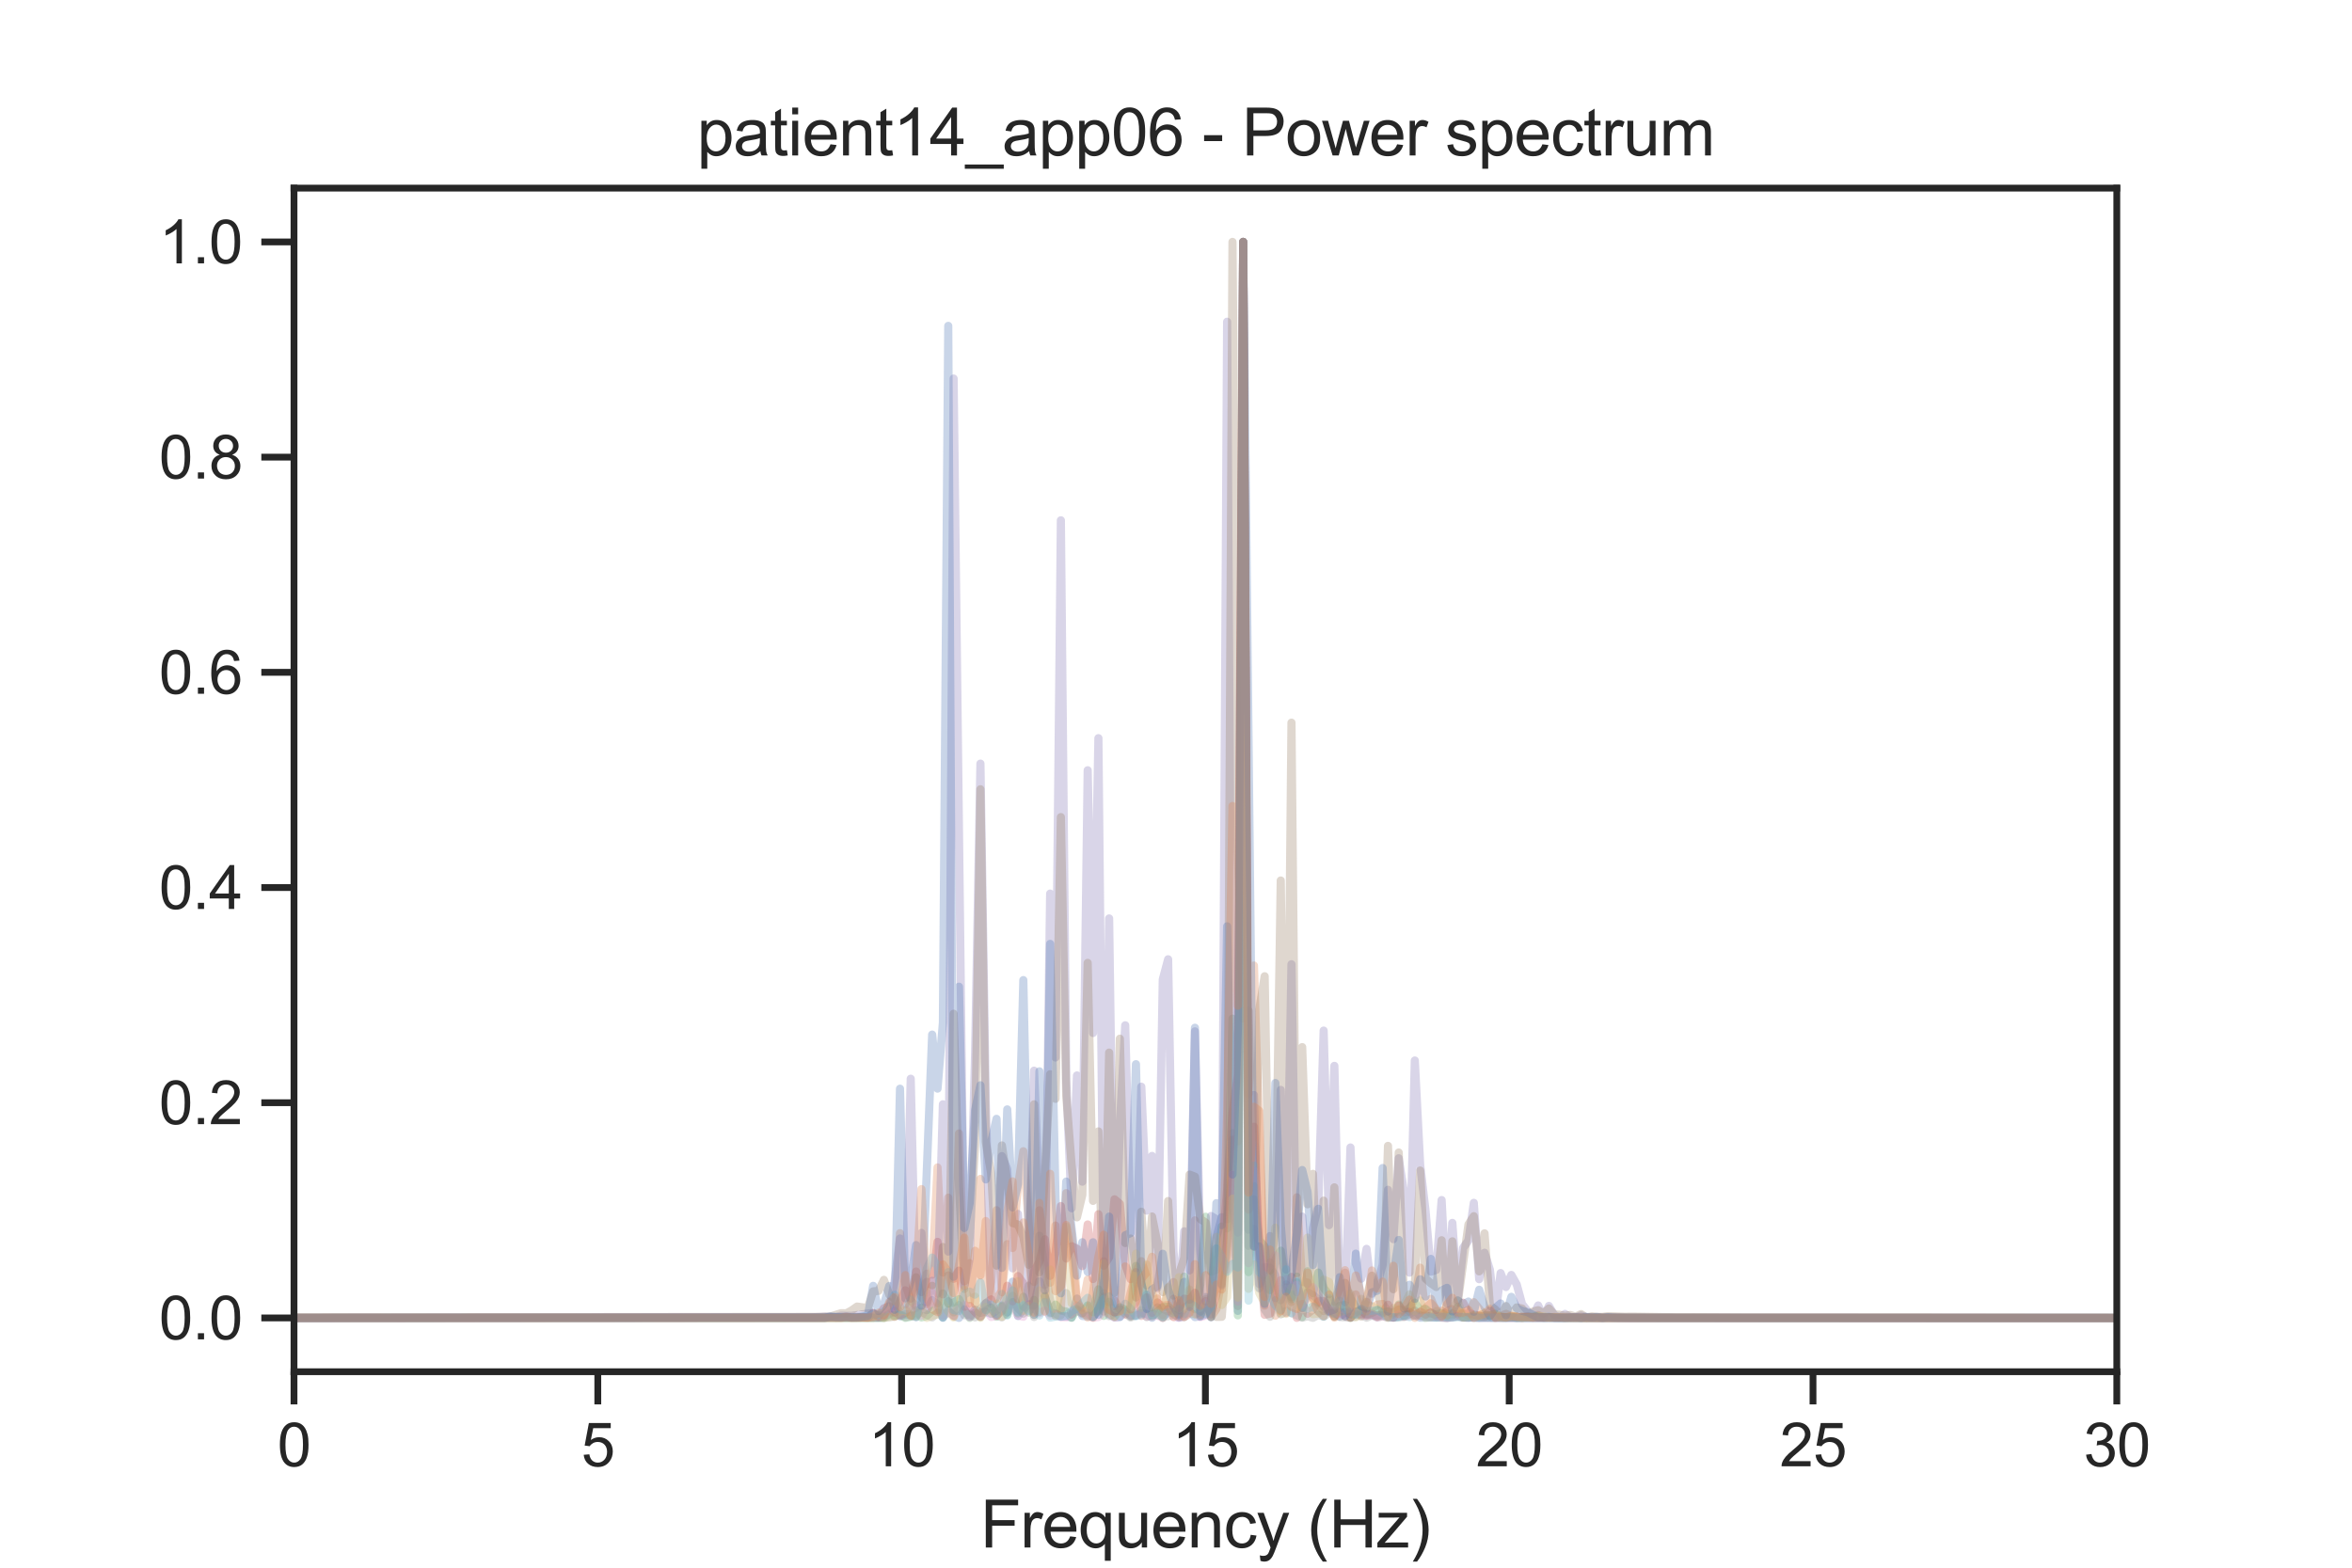 <?xml version="1.0" encoding="utf-8" standalone="no"?>
<!DOCTYPE svg PUBLIC "-//W3C//DTD SVG 1.1//EN"
  "http://www.w3.org/Graphics/SVG/1.1/DTD/svg11.dtd">
<svg xmlns:xlink="http://www.w3.org/1999/xlink" width="432pt" height="288pt" viewBox="0 0 432 288" xmlns="http://www.w3.org/2000/svg" version="1.1">
 <defs>
  <style type="text/css">*{stroke-linejoin: round; stroke-linecap: butt}</style>
 </defs>
 <g id="figure_1">
  <g id="patch_1">
   <path d="M 0 288 
L 432 288 
L 432 0 
L 0 0 
z
" style="fill: #ffffff"/>
  </g>
  <g id="axes_1">
   <g id="patch_2">
    <path d="M 54 252 
L 388.8 252 
L 388.8 34.56 
L 54 34.56 
z
" style="fill: #ffffff"/>
   </g>
   <g id="matplotlib.axis_1">
    <g id="xtick_1">
     <g id="line2d_1">
      <defs>
       <path id="m83c82b4446" d="M 0 0 
L 0 6 
" style="stroke: #262626; stroke-width: 1.25"/>
      </defs>
      <g>
       <use xlink:href="#m83c82b4446" x="54" y="252" style="fill: #262626; stroke: #262626; stroke-width: 1.25"/>
      </g>
     </g>
     <g id="text_1">
      <!-- 0 -->
      <g style="fill: #262626" transform="translate(50.941 269.374)scale(0.11 -0.11)">
       <defs>
        <path id="ArialMT-30" d="M 266 2259 
Q 266 3072 433 3567 
Q 600 4063 929 4331 
Q 1259 4600 1759 4600 
Q 2128 4600 2406 4451 
Q 2684 4303 2865 4023 
Q 3047 3744 3150 3342 
Q 3253 2941 3253 2259 
Q 3253 1453 3087 958 
Q 2922 463 2592 192 
Q 2263 -78 1759 -78 
Q 1097 -78 719 397 
Q 266 969 266 2259 
z
M 844 2259 
Q 844 1131 1108 757 
Q 1372 384 1759 384 
Q 2147 384 2411 759 
Q 2675 1134 2675 2259 
Q 2675 3391 2411 3762 
Q 2147 4134 1753 4134 
Q 1366 4134 1134 3806 
Q 844 3388 844 2259 
z
" transform="scale(0.016)"/>
       </defs>
       <use xlink:href="#ArialMT-30"/>
      </g>
     </g>
    </g>
    <g id="xtick_2">
     <g id="line2d_2">
      <g>
       <use xlink:href="#m83c82b4446" x="109.8" y="252" style="fill: #262626; stroke: #262626; stroke-width: 1.25"/>
      </g>
     </g>
     <g id="text_2">
      <!-- 5 -->
      <g style="fill: #262626" transform="translate(106.741 269.374)scale(0.11 -0.11)">
       <defs>
        <path id="ArialMT-35" d="M 266 1200 
L 856 1250 
Q 922 819 1161 601 
Q 1400 384 1738 384 
Q 2144 384 2425 690 
Q 2706 997 2706 1503 
Q 2706 1984 2436 2262 
Q 2166 2541 1728 2541 
Q 1456 2541 1237 2417 
Q 1019 2294 894 2097 
L 366 2166 
L 809 4519 
L 3088 4519 
L 3088 3981 
L 1259 3981 
L 1013 2750 
Q 1425 3038 1878 3038 
Q 2478 3038 2890 2622 
Q 3303 2206 3303 1553 
Q 3303 931 2941 478 
Q 2500 -78 1738 -78 
Q 1113 -78 717 272 
Q 322 622 266 1200 
z
" transform="scale(0.016)"/>
       </defs>
       <use xlink:href="#ArialMT-35"/>
      </g>
     </g>
    </g>
    <g id="xtick_3">
     <g id="line2d_3">
      <g>
       <use xlink:href="#m83c82b4446" x="165.6" y="252" style="fill: #262626; stroke: #262626; stroke-width: 1.25"/>
      </g>
     </g>
     <g id="text_3">
      <!-- 10 -->
      <g style="fill: #262626" transform="translate(159.483 269.374)scale(0.11 -0.11)">
       <defs>
        <path id="ArialMT-31" d="M 2384 0 
L 1822 0 
L 1822 3584 
Q 1619 3391 1289 3197 
Q 959 3003 697 2906 
L 697 3450 
Q 1169 3672 1522 3987 
Q 1875 4303 2022 4600 
L 2384 4600 
L 2384 0 
z
" transform="scale(0.016)"/>
       </defs>
       <use xlink:href="#ArialMT-31"/>
       <use xlink:href="#ArialMT-30" x="55.615"/>
      </g>
     </g>
    </g>
    <g id="xtick_4">
     <g id="line2d_4">
      <g>
       <use xlink:href="#m83c82b4446" x="221.4" y="252" style="fill: #262626; stroke: #262626; stroke-width: 1.25"/>
      </g>
     </g>
     <g id="text_4">
      <!-- 15 -->
      <g style="fill: #262626" transform="translate(215.283 269.374)scale(0.11 -0.11)">
       <use xlink:href="#ArialMT-31"/>
       <use xlink:href="#ArialMT-35" x="55.615"/>
      </g>
     </g>
    </g>
    <g id="xtick_5">
     <g id="line2d_5">
      <g>
       <use xlink:href="#m83c82b4446" x="277.2" y="252" style="fill: #262626; stroke: #262626; stroke-width: 1.25"/>
      </g>
     </g>
     <g id="text_5">
      <!-- 20 -->
      <g style="fill: #262626" transform="translate(271.083 269.374)scale(0.11 -0.11)">
       <defs>
        <path id="ArialMT-32" d="M 3222 541 
L 3222 0 
L 194 0 
Q 188 203 259 391 
Q 375 700 629 1000 
Q 884 1300 1366 1694 
Q 2113 2306 2375 2664 
Q 2638 3022 2638 3341 
Q 2638 3675 2398 3904 
Q 2159 4134 1775 4134 
Q 1369 4134 1125 3890 
Q 881 3647 878 3216 
L 300 3275 
Q 359 3922 746 4261 
Q 1134 4600 1788 4600 
Q 2447 4600 2831 4234 
Q 3216 3869 3216 3328 
Q 3216 3053 3103 2787 
Q 2991 2522 2730 2228 
Q 2469 1934 1863 1422 
Q 1356 997 1212 845 
Q 1069 694 975 541 
L 3222 541 
z
" transform="scale(0.016)"/>
       </defs>
       <use xlink:href="#ArialMT-32"/>
       <use xlink:href="#ArialMT-30" x="55.615"/>
      </g>
     </g>
    </g>
    <g id="xtick_6">
     <g id="line2d_6">
      <g>
       <use xlink:href="#m83c82b4446" x="333" y="252" style="fill: #262626; stroke: #262626; stroke-width: 1.25"/>
      </g>
     </g>
     <g id="text_6">
      <!-- 25 -->
      <g style="fill: #262626" transform="translate(326.883 269.374)scale(0.11 -0.11)">
       <use xlink:href="#ArialMT-32"/>
       <use xlink:href="#ArialMT-35" x="55.615"/>
      </g>
     </g>
    </g>
    <g id="xtick_7">
     <g id="line2d_7">
      <g>
       <use xlink:href="#m83c82b4446" x="388.8" y="252" style="fill: #262626; stroke: #262626; stroke-width: 1.25"/>
      </g>
     </g>
     <g id="text_7">
      <!-- 30 -->
      <g style="fill: #262626" transform="translate(382.683 269.374)scale(0.11 -0.11)">
       <defs>
        <path id="ArialMT-33" d="M 269 1209 
L 831 1284 
Q 928 806 1161 595 
Q 1394 384 1728 384 
Q 2125 384 2398 659 
Q 2672 934 2672 1341 
Q 2672 1728 2419 1979 
Q 2166 2231 1775 2231 
Q 1616 2231 1378 2169 
L 1441 2663 
Q 1497 2656 1531 2656 
Q 1891 2656 2178 2843 
Q 2466 3031 2466 3422 
Q 2466 3731 2256 3934 
Q 2047 4138 1716 4138 
Q 1388 4138 1169 3931 
Q 950 3725 888 3313 
L 325 3413 
Q 428 3978 793 4289 
Q 1159 4600 1703 4600 
Q 2078 4600 2393 4439 
Q 2709 4278 2876 4000 
Q 3044 3722 3044 3409 
Q 3044 3113 2884 2869 
Q 2725 2625 2413 2481 
Q 2819 2388 3044 2092 
Q 3269 1797 3269 1353 
Q 3269 753 2831 336 
Q 2394 -81 1725 -81 
Q 1122 -81 723 278 
Q 325 638 269 1209 
z
" transform="scale(0.016)"/>
       </defs>
       <use xlink:href="#ArialMT-33"/>
       <use xlink:href="#ArialMT-30" x="55.615"/>
      </g>
     </g>
    </g>
    <g id="text_8">
     <!-- Frequency (Hz) -->
     <g style="fill: #262626" transform="translate(180.059 284.295)scale(0.12 -0.12)">
      <defs>
       <path id="ArialMT-46" d="M 525 0 
L 525 4581 
L 3616 4581 
L 3616 4041 
L 1131 4041 
L 1131 2622 
L 3281 2622 
L 3281 2081 
L 1131 2081 
L 1131 0 
L 525 0 
z
" transform="scale(0.016)"/>
       <path id="ArialMT-72" d="M 416 0 
L 416 3319 
L 922 3319 
L 922 2816 
Q 1116 3169 1280 3281 
Q 1444 3394 1641 3394 
Q 1925 3394 2219 3213 
L 2025 2691 
Q 1819 2813 1613 2813 
Q 1428 2813 1281 2702 
Q 1134 2591 1072 2394 
Q 978 2094 978 1738 
L 978 0 
L 416 0 
z
" transform="scale(0.016)"/>
       <path id="ArialMT-65" d="M 2694 1069 
L 3275 997 
Q 3138 488 2766 206 
Q 2394 -75 1816 -75 
Q 1088 -75 661 373 
Q 234 822 234 1631 
Q 234 2469 665 2931 
Q 1097 3394 1784 3394 
Q 2450 3394 2872 2941 
Q 3294 2488 3294 1666 
Q 3294 1616 3291 1516 
L 816 1516 
Q 847 969 1125 678 
Q 1403 388 1819 388 
Q 2128 388 2347 550 
Q 2566 713 2694 1069 
z
M 847 1978 
L 2700 1978 
Q 2663 2397 2488 2606 
Q 2219 2931 1791 2931 
Q 1403 2931 1139 2672 
Q 875 2413 847 1978 
z
" transform="scale(0.016)"/>
       <path id="ArialMT-71" d="M 2538 -1272 
L 2538 353 
Q 2406 169 2170 47 
Q 1934 -75 1669 -75 
Q 1078 -75 651 397 
Q 225 869 225 1691 
Q 225 2191 398 2587 
Q 572 2984 901 3189 
Q 1231 3394 1625 3394 
Q 2241 3394 2594 2875 
L 2594 3319 
L 3100 3319 
L 3100 -1272 
L 2538 -1272 
z
M 803 1669 
Q 803 1028 1072 708 
Q 1341 388 1716 388 
Q 2075 388 2334 692 
Q 2594 997 2594 1619 
Q 2594 2281 2320 2615 
Q 2047 2950 1678 2950 
Q 1313 2950 1058 2639 
Q 803 2328 803 1669 
z
" transform="scale(0.016)"/>
       <path id="ArialMT-75" d="M 2597 0 
L 2597 488 
Q 2209 -75 1544 -75 
Q 1250 -75 995 37 
Q 741 150 617 320 
Q 494 491 444 738 
Q 409 903 409 1263 
L 409 3319 
L 972 3319 
L 972 1478 
Q 972 1038 1006 884 
Q 1059 663 1231 536 
Q 1403 409 1656 409 
Q 1909 409 2131 539 
Q 2353 669 2445 892 
Q 2538 1116 2538 1541 
L 2538 3319 
L 3100 3319 
L 3100 0 
L 2597 0 
z
" transform="scale(0.016)"/>
       <path id="ArialMT-6e" d="M 422 0 
L 422 3319 
L 928 3319 
L 928 2847 
Q 1294 3394 1984 3394 
Q 2284 3394 2536 3286 
Q 2788 3178 2913 3003 
Q 3038 2828 3088 2588 
Q 3119 2431 3119 2041 
L 3119 0 
L 2556 0 
L 2556 2019 
Q 2556 2363 2490 2533 
Q 2425 2703 2258 2804 
Q 2091 2906 1866 2906 
Q 1506 2906 1245 2678 
Q 984 2450 984 1813 
L 984 0 
L 422 0 
z
" transform="scale(0.016)"/>
       <path id="ArialMT-63" d="M 2588 1216 
L 3141 1144 
Q 3050 572 2676 248 
Q 2303 -75 1759 -75 
Q 1078 -75 664 370 
Q 250 816 250 1647 
Q 250 2184 428 2587 
Q 606 2991 970 3192 
Q 1334 3394 1763 3394 
Q 2303 3394 2647 3120 
Q 2991 2847 3088 2344 
L 2541 2259 
Q 2463 2594 2264 2762 
Q 2066 2931 1784 2931 
Q 1359 2931 1093 2626 
Q 828 2322 828 1663 
Q 828 994 1084 691 
Q 1341 388 1753 388 
Q 2084 388 2306 591 
Q 2528 794 2588 1216 
z
" transform="scale(0.016)"/>
       <path id="ArialMT-79" d="M 397 -1278 
L 334 -750 
Q 519 -800 656 -800 
Q 844 -800 956 -737 
Q 1069 -675 1141 -563 
Q 1194 -478 1313 -144 
Q 1328 -97 1363 -6 
L 103 3319 
L 709 3319 
L 1400 1397 
Q 1534 1031 1641 628 
Q 1738 1016 1872 1384 
L 2581 3319 
L 3144 3319 
L 1881 -56 
Q 1678 -603 1566 -809 
Q 1416 -1088 1222 -1217 
Q 1028 -1347 759 -1347 
Q 597 -1347 397 -1278 
z
" transform="scale(0.016)"/>
       <path id="ArialMT-20" transform="scale(0.016)"/>
       <path id="ArialMT-28" d="M 1497 -1347 
Q 1031 -759 709 28 
Q 388 816 388 1659 
Q 388 2403 628 3084 
Q 909 3875 1497 4659 
L 1900 4659 
Q 1522 4009 1400 3731 
Q 1209 3300 1100 2831 
Q 966 2247 966 1656 
Q 966 153 1900 -1347 
L 1497 -1347 
z
" transform="scale(0.016)"/>
       <path id="ArialMT-48" d="M 513 0 
L 513 4581 
L 1119 4581 
L 1119 2700 
L 3500 2700 
L 3500 4581 
L 4106 4581 
L 4106 0 
L 3500 0 
L 3500 2159 
L 1119 2159 
L 1119 0 
L 513 0 
z
" transform="scale(0.016)"/>
       <path id="ArialMT-7a" d="M 125 0 
L 125 456 
L 2238 2881 
Q 1878 2863 1603 2863 
L 250 2863 
L 250 3319 
L 2963 3319 
L 2963 2947 
L 1166 841 
L 819 456 
Q 1197 484 1528 484 
L 3063 484 
L 3063 0 
L 125 0 
z
" transform="scale(0.016)"/>
       <path id="ArialMT-29" d="M 791 -1347 
L 388 -1347 
Q 1322 153 1322 1656 
Q 1322 2244 1188 2822 
Q 1081 3291 891 3722 
Q 769 4003 388 4659 
L 791 4659 
Q 1378 3875 1659 3084 
Q 1900 2403 1900 1659 
Q 1900 816 1576 28 
Q 1253 -759 791 -1347 
z
" transform="scale(0.016)"/>
      </defs>
      <use xlink:href="#ArialMT-46"/>
      <use xlink:href="#ArialMT-72" x="61.084"/>
      <use xlink:href="#ArialMT-65" x="94.385"/>
      <use xlink:href="#ArialMT-71" x="150"/>
      <use xlink:href="#ArialMT-75" x="205.615"/>
      <use xlink:href="#ArialMT-65" x="261.23"/>
      <use xlink:href="#ArialMT-6e" x="316.846"/>
      <use xlink:href="#ArialMT-63" x="372.461"/>
      <use xlink:href="#ArialMT-79" x="422.461"/>
      <use xlink:href="#ArialMT-20" x="472.461"/>
      <use xlink:href="#ArialMT-28" x="500.244"/>
      <use xlink:href="#ArialMT-48" x="533.545"/>
      <use xlink:href="#ArialMT-7a" x="605.762"/>
      <use xlink:href="#ArialMT-29" x="655.762"/>
     </g>
    </g>
   </g>
   <g id="matplotlib.axis_2">
    <g id="ytick_1">
     <g id="line2d_8">
      <defs>
       <path id="md87328aebd" d="M 0 0 
L -6 0 
" style="stroke: #262626; stroke-width: 1.25"/>
      </defs>
      <g>
       <use xlink:href="#md87328aebd" x="54" y="242.116" style="fill: #262626; stroke: #262626; stroke-width: 1.25"/>
      </g>
     </g>
     <g id="text_9">
      <!-- 0.0 -->
      <g style="fill: #262626" transform="translate(29.21 246.053)scale(0.11 -0.11)">
       <defs>
        <path id="ArialMT-2e" d="M 581 0 
L 581 641 
L 1222 641 
L 1222 0 
L 581 0 
z
" transform="scale(0.016)"/>
       </defs>
       <use xlink:href="#ArialMT-30"/>
       <use xlink:href="#ArialMT-2e" x="55.615"/>
       <use xlink:href="#ArialMT-30" x="83.398"/>
      </g>
     </g>
    </g>
    <g id="ytick_2">
     <g id="line2d_9">
      <g>
       <use xlink:href="#md87328aebd" x="54" y="202.582" style="fill: #262626; stroke: #262626; stroke-width: 1.25"/>
      </g>
     </g>
     <g id="text_10">
      <!-- 0.2 -->
      <g style="fill: #262626" transform="translate(29.21 206.519)scale(0.11 -0.11)">
       <use xlink:href="#ArialMT-30"/>
       <use xlink:href="#ArialMT-2e" x="55.615"/>
       <use xlink:href="#ArialMT-32" x="83.398"/>
      </g>
     </g>
    </g>
    <g id="ytick_3">
     <g id="line2d_10">
      <g>
       <use xlink:href="#md87328aebd" x="54" y="163.047" style="fill: #262626; stroke: #262626; stroke-width: 1.25"/>
      </g>
     </g>
     <g id="text_11">
      <!-- 0.4 -->
      <g style="fill: #262626" transform="translate(29.21 166.984)scale(0.11 -0.11)">
       <defs>
        <path id="ArialMT-34" d="M 2069 0 
L 2069 1097 
L 81 1097 
L 81 1613 
L 2172 4581 
L 2631 4581 
L 2631 1613 
L 3250 1613 
L 3250 1097 
L 2631 1097 
L 2631 0 
L 2069 0 
z
M 2069 1613 
L 2069 3678 
L 634 1613 
L 2069 1613 
z
" transform="scale(0.016)"/>
       </defs>
       <use xlink:href="#ArialMT-30"/>
       <use xlink:href="#ArialMT-2e" x="55.615"/>
       <use xlink:href="#ArialMT-34" x="83.398"/>
      </g>
     </g>
    </g>
    <g id="ytick_4">
     <g id="line2d_11">
      <g>
       <use xlink:href="#md87328aebd" x="54" y="123.513" style="fill: #262626; stroke: #262626; stroke-width: 1.25"/>
      </g>
     </g>
     <g id="text_12">
      <!-- 0.6 -->
      <g style="fill: #262626" transform="translate(29.21 127.45)scale(0.11 -0.11)">
       <defs>
        <path id="ArialMT-36" d="M 3184 3459 
L 2625 3416 
Q 2550 3747 2413 3897 
Q 2184 4138 1850 4138 
Q 1581 4138 1378 3988 
Q 1113 3794 959 3422 
Q 806 3050 800 2363 
Q 1003 2672 1297 2822 
Q 1591 2972 1913 2972 
Q 2475 2972 2870 2558 
Q 3266 2144 3266 1488 
Q 3266 1056 3080 686 
Q 2894 316 2569 119 
Q 2244 -78 1831 -78 
Q 1128 -78 684 439 
Q 241 956 241 2144 
Q 241 3472 731 4075 
Q 1159 4600 1884 4600 
Q 2425 4600 2770 4297 
Q 3116 3994 3184 3459 
z
M 888 1484 
Q 888 1194 1011 928 
Q 1134 663 1356 523 
Q 1578 384 1822 384 
Q 2178 384 2434 671 
Q 2691 959 2691 1453 
Q 2691 1928 2437 2201 
Q 2184 2475 1800 2475 
Q 1419 2475 1153 2201 
Q 888 1928 888 1484 
z
" transform="scale(0.016)"/>
       </defs>
       <use xlink:href="#ArialMT-30"/>
       <use xlink:href="#ArialMT-2e" x="55.615"/>
       <use xlink:href="#ArialMT-36" x="83.398"/>
      </g>
     </g>
    </g>
    <g id="ytick_5">
     <g id="line2d_12">
      <g>
       <use xlink:href="#md87328aebd" x="54" y="83.978" style="fill: #262626; stroke: #262626; stroke-width: 1.25"/>
      </g>
     </g>
     <g id="text_13">
      <!-- 0.8 -->
      <g style="fill: #262626" transform="translate(29.21 87.915)scale(0.11 -0.11)">
       <defs>
        <path id="ArialMT-38" d="M 1131 2484 
Q 781 2613 612 2850 
Q 444 3088 444 3419 
Q 444 3919 803 4259 
Q 1163 4600 1759 4600 
Q 2359 4600 2725 4251 
Q 3091 3903 3091 3403 
Q 3091 3084 2923 2848 
Q 2756 2613 2416 2484 
Q 2838 2347 3058 2040 
Q 3278 1734 3278 1309 
Q 3278 722 2862 322 
Q 2447 -78 1769 -78 
Q 1091 -78 675 323 
Q 259 725 259 1325 
Q 259 1772 486 2073 
Q 713 2375 1131 2484 
z
M 1019 3438 
Q 1019 3113 1228 2906 
Q 1438 2700 1772 2700 
Q 2097 2700 2305 2904 
Q 2513 3109 2513 3406 
Q 2513 3716 2298 3927 
Q 2084 4138 1766 4138 
Q 1444 4138 1231 3931 
Q 1019 3725 1019 3438 
z
M 838 1322 
Q 838 1081 952 856 
Q 1066 631 1291 507 
Q 1516 384 1775 384 
Q 2178 384 2440 643 
Q 2703 903 2703 1303 
Q 2703 1709 2433 1975 
Q 2163 2241 1756 2241 
Q 1359 2241 1098 1978 
Q 838 1716 838 1322 
z
" transform="scale(0.016)"/>
       </defs>
       <use xlink:href="#ArialMT-30"/>
       <use xlink:href="#ArialMT-2e" x="55.615"/>
       <use xlink:href="#ArialMT-38" x="83.398"/>
      </g>
     </g>
    </g>
    <g id="ytick_6">
     <g id="line2d_13">
      <g>
       <use xlink:href="#md87328aebd" x="54" y="44.444" style="fill: #262626; stroke: #262626; stroke-width: 1.25"/>
      </g>
     </g>
     <g id="text_14">
      <!-- 1.0 -->
      <g style="fill: #262626" transform="translate(29.21 48.38)scale(0.11 -0.11)">
       <use xlink:href="#ArialMT-31"/>
       <use xlink:href="#ArialMT-2e" x="55.615"/>
       <use xlink:href="#ArialMT-30" x="83.398"/>
      </g>
     </g>
    </g>
   </g>
   <g id="line2d_14">
    <path d="M 54 242.116 
L 161.365 242.045 
L 162.35 241.834 
L 163.335 241.391 
L 164.32 240.784 
L 165.305 241.816 
L 166.289 241.431 
L 167.274 241.569 
L 168.259 241.99 
L 169.244 240.216 
L 170.229 240.692 
L 171.214 238.854 
L 172.199 239.6 
L 173.184 242.073 
L 174.169 240.756 
L 175.154 241.72 
L 176.139 242.11 
L 177.124 240.543 
L 178.109 241.862 
L 179.094 240.599 
L 180.079 241.19 
L 181.064 240.957 
L 182.049 241.383 
L 183.034 240.795 
L 184.019 239.819 
L 185.004 241.106 
L 185.989 235.457 
L 186.974 241.773 
L 187.959 240.518 
L 188.944 239.617 
L 189.929 239.761 
L 190.914 235.362 
L 192.884 241.105 
L 193.869 241.297 
L 194.854 241.888 
L 195.839 241.823 
L 196.824 242.022 
L 197.809 238.557 
L 198.794 241.764 
L 200.764 241.929 
L 201.749 240.543 
L 202.734 238.21 
L 203.719 241.485 
L 204.704 242.012 
L 205.689 241.975 
L 206.674 240.812 
L 207.659 241.669 
L 208.644 241.732 
L 209.629 241.229 
L 210.614 241.357 
L 211.599 242.082 
L 212.584 240.178 
L 213.569 242.099 
L 214.554 240.528 
L 215.539 241.427 
L 216.524 242.079 
L 217.509 241.592 
L 218.494 240.867 
L 219.479 241.962 
L 220.464 241.82 
L 221.449 241.496 
L 222.434 238.994 
L 223.419 227.368 
L 224.404 223.609 
L 225.389 223.977 
L 226.374 215.872 
L 227.359 240.819 
L 228.344 44.444 
L 229.329 225.913 
L 230.314 225.775 
L 231.299 236.669 
L 232.284 232.787 
L 233.269 232.884 
L 234.254 234.303 
L 235.239 238.861 
L 236.224 235.961 
L 237.209 238.341 
L 238.194 235.586 
L 239.179 240.338 
L 240.164 237.39 
L 241.149 237.933 
L 242.134 238.774 
L 243.119 240.035 
L 244.104 241.054 
L 245.089 241.046 
L 246.074 241.845 
L 247.059 241.017 
L 248.044 241.456 
L 249.029 241.551 
L 250.014 241.305 
L 251.984 241.606 
L 253.954 241.674 
L 255.924 242.063 
L 258.879 241.43 
L 259.864 240.77 
L 260.849 241.73 
L 261.834 241.722 
L 263.804 241.979 
L 264.789 241.947 
L 265.774 242.106 
L 267.744 241.795 
L 268.729 242.048 
L 269.714 242.101 
L 270.699 241.91 
L 271.684 242.078 
L 274.639 242.075 
L 277.594 242.101 
L 388.899 242.116 
L 388.899 242.116 
" clip-path="url(#p69167b7820)" style="fill: none; stroke: #4c72b0; stroke-opacity: 0.3; stroke-width: 1.5; stroke-linecap: round"/>
   </g>
   <g id="line2d_15">
    <path d="M 54 242.11 
L 151.515 242.098 
L 152.5 241.931 
L 153.485 242.066 
L 159.395 242.007 
L 160.38 241.214 
L 161.365 241.999 
L 162.35 241.966 
L 163.335 239.157 
L 164.32 241.92 
L 165.305 226.545 
L 166.289 235.874 
L 167.274 238.926 
L 168.259 239.897 
L 169.244 240.025 
L 170.229 233.974 
L 171.214 234.168 
L 172.199 214.478 
L 173.184 233.794 
L 174.169 220.032 
L 175.154 241.85 
L 176.139 208.233 
L 177.124 235.383 
L 178.109 232.057 
L 179.094 239.576 
L 180.079 216.576 
L 181.064 240.669 
L 182.049 235.509 
L 183.034 222.328 
L 184.019 237.394 
L 185.004 228.558 
L 185.989 229.27 
L 186.974 217.908 
L 187.959 211.494 
L 188.944 224.832 
L 189.929 235.506 
L 190.914 222.344 
L 191.899 230.163 
L 192.884 235.649 
L 193.869 225.155 
L 194.854 240.63 
L 195.839 219.19 
L 196.824 226.718 
L 197.809 238.442 
L 198.794 240.256 
L 199.779 235.055 
L 200.764 242.097 
L 201.749 239.677 
L 202.734 231.695 
L 203.719 239.23 
L 204.704 238.913 
L 205.689 240.52 
L 206.674 241.51 
L 208.644 233.603 
L 209.629 231.689 
L 210.614 234.592 
L 211.599 240.139 
L 212.584 238.553 
L 213.569 241.561 
L 214.554 236.656 
L 215.539 235.529 
L 216.524 241.89 
L 217.509 240.217 
L 218.494 239.628 
L 219.479 224.195 
L 220.464 241.53 
L 221.449 240.216 
L 222.434 241.926 
L 223.419 240.474 
L 224.404 234.891 
L 225.389 230.547 
L 226.374 209.368 
L 227.359 209.667 
L 228.344 44.444 
L 229.329 200.937 
L 230.314 177.381 
L 232.284 239.858 
L 233.269 231.935 
L 234.254 241.701 
L 235.239 240.765 
L 236.224 236.499 
L 237.209 239.136 
L 238.194 219.96 
L 239.179 235.515 
L 240.164 235.62 
L 241.149 238.418 
L 243.119 240.855 
L 244.104 238.773 
L 245.089 239.095 
L 246.074 236.659 
L 247.059 233.811 
L 248.044 242.1 
L 249.029 237.805 
L 250.014 241.586 
L 250.999 239.165 
L 251.984 240.362 
L 252.969 239.669 
L 253.954 239.54 
L 254.939 240.903 
L 255.924 241.196 
L 256.909 240.578 
L 257.894 240.736 
L 258.879 240.377 
L 259.864 238.6 
L 260.849 232.881 
L 261.834 241.518 
L 262.819 238.613 
L 263.804 241.054 
L 264.789 240.794 
L 265.774 241.571 
L 266.759 241.287 
L 267.744 241.643 
L 268.729 241.233 
L 269.714 241.698 
L 270.699 239.225 
L 272.669 241.654 
L 274.639 241.745 
L 275.624 241.756 
L 276.609 241.369 
L 277.594 241.765 
L 279.564 242.114 
L 280.549 241.79 
L 281.534 242.064 
L 282.519 241.575 
L 283.504 242.037 
L 285.474 241.936 
L 287.444 242.102 
L 388.899 242.116 
L 388.899 242.116 
" clip-path="url(#p69167b7820)" style="fill: none; stroke: #dd8452; stroke-opacity: 0.3; stroke-width: 1.5; stroke-linecap: round"/>
   </g>
   <g id="line2d_16">
    <path d="M 54 242.116 
L 162.35 242.116 
L 163.335 241.555 
L 164.32 241.667 
L 165.305 241.561 
L 166.289 242.111 
L 167.274 241.906 
L 168.259 240.705 
L 169.244 242.023 
L 170.229 241.752 
L 171.214 240.822 
L 172.199 240.696 
L 173.184 237.609 
L 174.169 239.46 
L 175.154 239.306 
L 176.139 238.669 
L 177.124 240.634 
L 178.109 242.11 
L 179.094 241.153 
L 180.079 241.932 
L 181.064 240.766 
L 182.049 240.222 
L 183.034 241.89 
L 184.019 240.015 
L 185.004 241.531 
L 185.989 239.197 
L 186.974 241.305 
L 187.959 238.228 
L 188.944 241.13 
L 189.929 238.809 
L 190.914 241.035 
L 191.899 238.136 
L 192.884 241.289 
L 193.869 239.663 
L 194.854 240.767 
L 195.839 240.947 
L 196.824 242.098 
L 197.809 240.447 
L 198.794 241.229 
L 199.779 239.804 
L 200.764 241.041 
L 201.749 236.86 
L 202.734 241.751 
L 203.719 239.151 
L 204.704 241.838 
L 205.689 240.162 
L 206.674 240.593 
L 207.659 241.87 
L 208.644 232.563 
L 209.629 235.74 
L 210.614 239.656 
L 211.599 241.801 
L 213.569 240.138 
L 214.554 240.069 
L 215.539 240.889 
L 216.524 241.401 
L 217.509 234.523 
L 218.494 239.677 
L 219.479 240.52 
L 220.464 235.96 
L 221.449 223.528 
L 222.434 233.646 
L 223.419 233.255 
L 224.404 225.328 
L 225.389 225.677 
L 226.374 187.143 
L 227.359 241.65 
L 228.344 44.444 
L 229.329 233.696 
L 230.314 220.343 
L 231.299 227.863 
L 232.284 228.999 
L 233.269 237.005 
L 234.254 231.353 
L 235.239 229.769 
L 236.224 235.729 
L 237.209 238.703 
L 238.194 234.526 
L 239.179 241.954 
L 240.164 233.535 
L 241.149 237.552 
L 242.134 233.788 
L 243.119 236.62 
L 244.104 237.852 
L 245.089 241.896 
L 246.074 239.893 
L 247.059 239.713 
L 248.044 242.095 
L 249.029 240.943 
L 250.014 240.86 
L 250.999 241.43 
L 251.984 241.18 
L 252.969 240.666 
L 253.954 241.15 
L 254.939 240.931 
L 255.924 241.468 
L 256.909 239.65 
L 257.894 241.812 
L 258.879 240.358 
L 259.864 239.31 
L 260.849 240.712 
L 261.834 240.463 
L 262.819 241.292 
L 263.804 241.478 
L 264.789 241.228 
L 265.774 241.869 
L 266.759 241.618 
L 267.744 240.108 
L 268.729 242.04 
L 269.714 241.986 
L 270.699 241.657 
L 271.684 241.858 
L 272.669 241.686 
L 273.654 241.66 
L 274.639 241.365 
L 275.624 241.891 
L 276.609 241.991 
L 277.594 241.942 
L 278.579 242.095 
L 282.519 241.849 
L 283.504 242.095 
L 284.489 242.035 
L 286.459 242.108 
L 294.339 242.102 
L 313.054 242.115 
L 388.899 242.116 
L 388.899 242.116 
" clip-path="url(#p69167b7820)" style="fill: none; stroke: #55a868; stroke-opacity: 0.3; stroke-width: 1.5; stroke-linecap: round"/>
   </g>
   <g id="line2d_17">
    <path d="M 54 242.116 
L 156.44 242.024 
L 157.425 241.954 
L 159.395 242.009 
L 160.38 241.293 
L 161.365 241.814 
L 162.35 240.35 
L 163.335 239.982 
L 164.32 241.147 
L 166.289 237.043 
L 167.274 238.567 
L 168.259 233.588 
L 169.244 237.374 
L 170.229 235.49 
L 171.214 236.112 
L 172.199 228.141 
L 173.184 237.819 
L 174.169 234.302 
L 175.154 234.924 
L 176.139 233.426 
L 177.124 240.066 
L 178.109 239.9 
L 179.094 241.059 
L 180.079 241.89 
L 181.064 239.422 
L 182.049 238.708 
L 183.034 241.669 
L 184.019 240.85 
L 185.004 236.208 
L 185.989 239.067 
L 186.974 234.431 
L 187.959 235.77 
L 188.944 239.117 
L 189.929 233.589 
L 190.914 231.759 
L 191.899 227.667 
L 192.884 234.391 
L 193.869 230.125 
L 194.854 221.566 
L 195.839 231.206 
L 196.824 228.933 
L 197.809 229.396 
L 198.794 232.6 
L 199.779 224.947 
L 200.764 234.972 
L 201.749 223.06 
L 202.734 232.521 
L 203.719 230.967 
L 204.704 220.328 
L 205.689 221.155 
L 206.674 232.279 
L 207.659 234.99 
L 208.644 233.706 
L 209.629 241.748 
L 210.614 238.325 
L 211.599 241.193 
L 212.584 239.281 
L 213.569 240.396 
L 214.554 240.929 
L 215.539 238.611 
L 216.524 240.313 
L 217.509 238.579 
L 218.494 238.761 
L 219.479 237.502 
L 220.464 240.882 
L 221.449 239.022 
L 222.434 241.493 
L 223.419 237.795 
L 224.404 230.795 
L 225.389 218.571 
L 226.374 204.582 
L 227.359 197.52 
L 228.344 44.444 
L 229.329 222.219 
L 230.314 206.988 
L 231.299 230.169 
L 232.284 241.547 
L 233.269 241.333 
L 234.254 237.79 
L 235.239 235.169 
L 236.224 241.213 
L 237.209 234.578 
L 238.194 242.105 
L 239.179 239.537 
L 240.164 241.343 
L 241.149 240.547 
L 242.134 239.063 
L 243.119 239.006 
L 244.104 240.643 
L 245.089 241.857 
L 246.074 240.979 
L 247.059 241.828 
L 248.044 242.025 
L 249.029 241.088 
L 250.014 240.529 
L 250.999 241.7 
L 251.984 241.326 
L 252.969 241.906 
L 253.954 241.213 
L 254.939 239.68 
L 255.924 242.082 
L 256.909 239.852 
L 257.894 241.09 
L 258.879 240.978 
L 259.864 241.736 
L 260.849 240.991 
L 261.834 241.498 
L 262.819 241.116 
L 263.804 241.781 
L 264.789 241.749 
L 265.774 240.9 
L 266.759 240.497 
L 267.744 241.43 
L 268.729 239.319 
L 269.714 241.249 
L 272.669 241.941 
L 273.654 240.764 
L 274.639 242.015 
L 277.594 242.029 
L 278.579 241.919 
L 285.474 242.044 
L 288.429 242.058 
L 293.354 242.105 
L 309.114 242.107 
L 388.899 242.113 
L 388.899 242.113 
" clip-path="url(#p69167b7820)" style="fill: none; stroke: #c44e52; stroke-opacity: 0.3; stroke-width: 1.5; stroke-linecap: round"/>
   </g>
   <g id="line2d_18">
    <path d="M 54 242.116 
L 148.56 242.048 
L 151.515 241.881 
L 153.485 242.022 
L 154.47 241.71 
L 156.44 241.734 
L 160.38 241.175 
L 161.365 241.744 
L 162.35 241.568 
L 163.335 240.589 
L 164.32 235.254 
L 165.305 227.521 
L 166.289 239.572 
L 167.274 198.173 
L 168.259 240.304 
L 169.244 226.501 
L 170.229 239.247 
L 171.214 235.301 
L 172.199 237.673 
L 173.184 202.869 
L 174.169 229.929 
L 175.154 69.545 
L 177.124 236.317 
L 178.109 231.208 
L 179.094 193.72 
L 180.079 140.285 
L 181.064 202.73 
L 182.049 239.649 
L 183.034 238.244 
L 184.019 212.4 
L 185.004 214.767 
L 185.989 233.005 
L 186.974 223.012 
L 187.959 240.069 
L 188.944 233.236 
L 189.929 196.693 
L 190.914 219.862 
L 191.899 236.078 
L 192.884 164.165 
L 193.869 194.267 
L 194.854 95.585 
L 195.839 198.551 
L 196.824 221.968 
L 197.809 197.57 
L 198.794 217.089 
L 199.779 141.506 
L 200.764 189.771 
L 201.749 135.61 
L 202.734 237.283 
L 203.719 168.726 
L 204.704 239.961 
L 205.689 206.697 
L 206.674 188.356 
L 207.659 226.066 
L 208.644 232.975 
L 209.629 199.638 
L 210.614 222.407 
L 211.599 212.355 
L 212.584 236.622 
L 213.569 179.932 
L 214.554 176.232 
L 215.539 229.86 
L 216.524 240.707 
L 217.509 226.204 
L 218.494 233.382 
L 219.479 189.474 
L 220.464 229.584 
L 221.449 239.083 
L 222.434 223.39 
L 223.419 223.994 
L 224.404 236.144 
L 225.389 59.103 
L 226.374 221.733 
L 227.359 226.438 
L 228.344 44.444 
L 229.329 218.796 
L 230.314 201.171 
L 231.299 235.893 
L 232.284 232.116 
L 233.269 227.082 
L 234.254 238.478 
L 235.239 200.226 
L 236.224 233.231 
L 237.209 177.143 
L 238.194 237.365 
L 239.179 223.496 
L 240.164 235.892 
L 241.149 225.625 
L 242.134 221.476 
L 243.119 189.331 
L 244.104 225.076 
L 245.089 195.811 
L 246.074 237.737 
L 247.059 239.223 
L 248.044 210.806 
L 249.029 232.102 
L 250.014 234.911 
L 250.999 229.428 
L 251.984 237.667 
L 252.969 235.923 
L 253.954 232.357 
L 254.939 218.582 
L 255.924 227.642 
L 256.909 212.784 
L 257.894 219.131 
L 258.879 233.795 
L 259.864 194.826 
L 260.849 214.043 
L 261.834 222.398 
L 262.819 233.614 
L 263.804 233.296 
L 264.789 220.465 
L 265.774 239.454 
L 266.759 224.662 
L 267.744 238.837 
L 268.729 229.269 
L 269.714 227.882 
L 270.699 220.976 
L 271.684 235.001 
L 272.669 230.145 
L 273.654 233.28 
L 274.639 241.982 
L 275.624 233.88 
L 276.609 236.437 
L 277.594 234.222 
L 278.579 235.966 
L 279.564 239.593 
L 280.549 240.815 
L 281.534 241.852 
L 282.519 239.825 
L 283.504 242.034 
L 284.489 239.913 
L 285.474 241.587 
L 286.459 242.034 
L 287.444 241.373 
L 288.429 242.009 
L 289.414 242.036 
L 290.399 241.671 
L 291.384 242.002 
L 294.339 242.085 
L 295.324 242.026 
L 296.309 242.082 
L 297.294 242.024 
L 299.264 242.101 
L 314.039 242.106 
L 380.034 242.113 
L 388.899 242.113 
L 388.899 242.113 
" clip-path="url(#p69167b7820)" style="fill: none; stroke: #8172b3; stroke-opacity: 0.3; stroke-width: 1.5; stroke-linecap: round"/>
   </g>
   <g id="line2d_19">
    <path d="M 54 242.017 
L 150.53 241.923 
L 152.5 241.861 
L 154.47 241.25 
L 155.455 241.266 
L 156.44 240.73 
L 157.425 240.03 
L 159.395 240.303 
L 160.38 237.233 
L 161.365 237.148 
L 162.35 235.124 
L 163.335 237.856 
L 164.32 238.634 
L 165.305 241.548 
L 166.289 241.219 
L 167.274 239.494 
L 168.259 234.655 
L 169.244 238.179 
L 170.229 239.607 
L 171.214 236.218 
L 172.199 239.402 
L 173.184 229.085 
L 174.169 239.477 
L 175.154 186.237 
L 176.139 217.757 
L 177.124 236.789 
L 178.109 227.231 
L 179.094 210.424 
L 180.079 145 
L 181.064 209.756 
L 182.049 215.551 
L 183.034 232.517 
L 184.019 210.426 
L 185.004 216.947 
L 185.989 224.685 
L 186.974 224.96 
L 187.959 227.221 
L 188.944 232.357 
L 189.929 202.876 
L 190.914 233.757 
L 192.884 197.353 
L 193.869 201.861 
L 194.854 150.111 
L 195.839 201.33 
L 196.824 214.002 
L 197.809 223.637 
L 198.794 219.515 
L 199.779 176.895 
L 200.764 220.61 
L 201.749 207.851 
L 202.734 240.956 
L 203.719 193.375 
L 204.704 237.473 
L 205.689 190.819 
L 206.674 228.356 
L 207.659 227.528 
L 208.644 238.348 
L 209.629 222.599 
L 210.614 236.131 
L 211.599 223.483 
L 212.584 228.351 
L 213.569 237.376 
L 214.554 220.643 
L 215.539 238.006 
L 216.524 234.168 
L 217.509 231.104 
L 218.494 215.783 
L 219.479 216.17 
L 220.464 223.939 
L 221.449 224.605 
L 222.434 238.284 
L 223.419 241.925 
L 224.404 241.91 
L 225.389 228.603 
L 226.374 44.444 
L 227.359 156.356 
L 228.344 187.141 
L 229.329 185.691 
L 230.314 229.085 
L 231.299 185.423 
L 232.284 179.35 
L 233.269 233.416 
L 234.254 225.759 
L 235.239 161.762 
L 236.224 235.358 
L 237.209 132.764 
L 238.194 233.899 
L 239.179 192.368 
L 240.164 221.237 
L 241.149 215.646 
L 242.134 239.319 
L 243.119 220.568 
L 244.104 237.776 
L 245.089 218.131 
L 246.074 241.089 
L 247.059 235.679 
L 248.044 238.561 
L 250.014 241.865 
L 250.999 238.634 
L 251.984 234.358 
L 252.969 237.184 
L 253.954 240.914 
L 254.939 210.51 
L 255.924 236.839 
L 256.909 211.726 
L 257.894 239.554 
L 258.879 240.955 
L 259.864 236.097 
L 260.849 215.044 
L 261.834 234.885 
L 262.819 235.758 
L 263.804 236.437 
L 264.789 227.85 
L 265.774 241.627 
L 266.759 228.046 
L 267.744 239.324 
L 269.714 224.955 
L 270.699 223.43 
L 271.684 233.56 
L 272.669 226.577 
L 273.654 239.832 
L 274.639 240.565 
L 275.624 241.681 
L 276.609 239.933 
L 277.594 241.618 
L 278.579 240.183 
L 279.564 240.391 
L 280.549 241.497 
L 281.534 240.959 
L 282.519 240.691 
L 283.504 241.301 
L 284.489 240.384 
L 285.474 241.488 
L 286.459 241.521 
L 287.444 241.739 
L 288.429 241.577 
L 289.414 241.897 
L 290.399 241.41 
L 291.384 242.059 
L 292.369 241.817 
L 293.354 241.929 
L 294.339 241.924 
L 295.324 241.794 
L 298.279 241.895 
L 300.249 241.886 
L 306.159 241.977 
L 308.129 242.016 
L 311.084 242.006 
L 318.964 242.048 
L 388.899 242.101 
L 388.899 242.101 
" clip-path="url(#p69167b7820)" style="fill: none; stroke: #937860; stroke-opacity: 0.3; stroke-width: 1.5; stroke-linecap: round"/>
   </g>
   <g id="line2d_20">
    <path d="M 54 242.116 
L 160.38 242.023 
L 161.365 241.962 
L 162.35 241.682 
L 163.335 240.801 
L 164.32 240.426 
L 165.305 241.717 
L 166.289 240.62 
L 167.274 241.025 
L 168.259 240.128 
L 169.244 241.737 
L 170.229 240.299 
L 171.214 237.508 
L 172.199 240.506 
L 173.184 241.713 
L 174.169 241.017 
L 175.154 241.688 
L 176.139 240.463 
L 177.124 239.703 
L 178.109 241.979 
L 179.094 241.062 
L 180.079 241.842 
L 181.064 240.634 
L 182.049 241.945 
L 183.034 241.73 
L 184.019 240.321 
L 185.004 239.652 
L 185.989 239.852 
L 186.974 241.693 
L 187.959 241.902 
L 188.944 239.55 
L 189.929 240.296 
L 190.914 241.277 
L 191.899 240.751 
L 192.884 241.713 
L 193.869 241.445 
L 194.854 241.985 
L 195.839 242.008 
L 196.824 241.296 
L 197.809 239.883 
L 198.794 241.272 
L 199.779 241.151 
L 200.764 242.067 
L 201.749 241.953 
L 202.734 240.966 
L 203.719 241.294 
L 204.704 242.044 
L 205.689 241.87 
L 206.674 241.129 
L 207.659 241.822 
L 208.644 241.112 
L 209.629 239.251 
L 210.614 241.86 
L 212.584 241.699 
L 213.569 242.105 
L 214.554 240.728 
L 215.539 241.921 
L 216.524 242.07 
L 217.509 241.908 
L 218.494 240.94 
L 219.479 241.014 
L 220.464 241.984 
L 221.449 241.685 
L 222.434 238.879 
L 223.419 233.969 
L 224.404 230.976 
L 225.389 233.215 
L 226.374 215.779 
L 227.359 239.122 
L 228.344 44.444 
L 229.329 232.06 
L 230.314 215.069 
L 231.299 229.843 
L 232.284 233.845 
L 233.269 232.396 
L 234.254 230.624 
L 235.239 237.016 
L 236.224 234.988 
L 237.209 236.419 
L 238.194 236.052 
L 239.179 239.72 
L 240.164 238.312 
L 241.149 236.472 
L 242.134 238.227 
L 243.119 239.682 
L 244.104 240.67 
L 245.089 240.76 
L 246.074 241.416 
L 247.059 241.51 
L 248.044 240.906 
L 250.999 241.746 
L 251.984 241.505 
L 252.969 242.048 
L 253.954 241.835 
L 254.939 242.034 
L 255.924 241.982 
L 256.909 241.497 
L 257.894 241.901 
L 259.864 241.652 
L 260.849 242.033 
L 261.834 241.919 
L 262.819 242.033 
L 263.804 241.863 
L 264.789 242.058 
L 265.774 242.11 
L 266.759 242.004 
L 267.744 241.729 
L 268.729 242.002 
L 271.684 242.115 
L 276.609 242.113 
L 336.694 242.116 
L 388.899 242.116 
L 388.899 242.116 
" clip-path="url(#p69167b7820)" style="fill: none; stroke: #da8bc3; stroke-opacity: 0.3; stroke-width: 1.5; stroke-linecap: round"/>
   </g>
   <g id="line2d_21">
    <path d="M 54 242.116 
L 162.35 242.085 
L 164.32 241.871 
L 165.305 241.468 
L 166.289 241.97 
L 168.259 241.62 
L 169.244 240.922 
L 170.229 241.547 
L 171.214 242.02 
L 172.199 241.146 
L 173.184 241.991 
L 174.169 239.04 
L 175.154 241.102 
L 176.139 239.749 
L 177.124 241.639 
L 178.109 241.45 
L 179.094 242.022 
L 180.079 240.46 
L 181.064 239.4 
L 182.049 240.38 
L 183.034 241.617 
L 184.019 242.018 
L 185.004 241.076 
L 185.989 238.055 
L 186.974 240.347 
L 187.959 241.338 
L 188.944 236.191 
L 189.929 241.951 
L 190.914 227.019 
L 192.884 238.915 
L 193.869 241.788 
L 194.854 241.587 
L 195.839 237.556 
L 196.824 241.514 
L 197.809 240.704 
L 198.794 241.398 
L 200.764 241.877 
L 201.749 240.581 
L 202.734 237.582 
L 203.719 241.796 
L 204.704 241.276 
L 205.689 240.503 
L 207.659 242.049 
L 208.644 241.586 
L 209.629 240.691 
L 210.614 241.984 
L 211.599 241.403 
L 213.569 241.829 
L 214.554 241.81 
L 215.539 241.482 
L 216.524 241.866 
L 217.509 241.988 
L 218.494 241.332 
L 219.479 241.464 
L 220.464 241.018 
L 221.449 238.658 
L 222.434 241.929 
L 223.419 229.38 
L 224.404 235.871 
L 225.389 227.453 
L 226.374 208.155 
L 227.359 239.933 
L 228.344 44.444 
L 229.329 228.879 
L 230.314 217.919 
L 231.299 231.866 
L 232.284 240.557 
L 233.269 241.907 
L 234.254 238.873 
L 235.239 241.463 
L 236.224 240.801 
L 239.179 242.074 
L 240.164 241.807 
L 241.149 242.096 
L 242.134 241.564 
L 243.119 241.877 
L 244.104 241.231 
L 245.089 241.338 
L 246.074 241.954 
L 248.044 242.079 
L 249.029 241.862 
L 250.014 241.522 
L 250.999 242.068 
L 251.984 241.667 
L 252.969 242.009 
L 253.954 241.783 
L 254.939 242.068 
L 257.894 241.942 
L 258.879 241.437 
L 259.864 241.477 
L 261.834 241.964 
L 265.774 242.116 
L 267.744 241.879 
L 268.729 242.038 
L 271.684 242.083 
L 272.669 242.014 
L 274.639 242.105 
L 281.534 242.106 
L 311.084 242.116 
L 388.899 242.116 
L 388.899 242.116 
" clip-path="url(#p69167b7820)" style="fill: none; stroke: #8c8c8c; stroke-opacity: 0.3; stroke-width: 1.5; stroke-linecap: round"/>
   </g>
   <g id="line2d_22">
    <path d="M 54 242.113 
L 160.38 242.1 
L 161.365 241.57 
L 162.35 242.113 
L 164.32 241.801 
L 165.305 240.897 
L 166.289 240.76 
L 167.274 241.566 
L 168.259 241.901 
L 169.244 240.231 
L 170.229 242.116 
L 171.214 241.727 
L 172.199 241.464 
L 173.184 239.42 
L 174.169 240.995 
L 175.154 242.034 
L 177.124 236.931 
L 178.109 238.759 
L 179.094 238.21 
L 180.079 242.1 
L 181.064 240.096 
L 182.049 241.261 
L 183.034 239.463 
L 184.019 241.905 
L 185.004 238.204 
L 185.989 237.556 
L 186.974 235.36 
L 187.959 240.826 
L 188.944 239.898 
L 189.929 241.567 
L 190.914 237.079 
L 191.899 238.03 
L 192.884 233.226 
L 193.869 241.646 
L 194.854 236.288 
L 195.839 225.373 
L 196.824 239.429 
L 197.809 239.876 
L 198.794 240.629 
L 199.779 240.067 
L 200.764 241.17 
L 201.749 240.881 
L 202.734 232.129 
L 203.719 241.282 
L 204.704 241.943 
L 205.689 240.807 
L 206.674 240.54 
L 207.659 240.808 
L 208.644 230.303 
L 209.629 240.267 
L 210.614 232.304 
L 211.599 237.272 
L 212.584 240.924 
L 213.569 242.105 
L 214.554 236.477 
L 215.539 241.321 
L 216.524 234.631 
L 217.509 240.453 
L 218.494 236.917 
L 219.479 241.401 
L 220.464 241.686 
L 221.449 239.814 
L 222.434 241.917 
L 223.419 227.227 
L 224.404 239.748 
L 225.389 238.289 
L 226.374 220.213 
L 227.359 238.375 
L 228.344 44.444 
L 229.329 236.777 
L 230.314 232.278 
L 231.299 237.557 
L 232.284 239.314 
L 233.269 237.504 
L 234.254 225.525 
L 235.239 241.265 
L 236.224 241.376 
L 237.209 236.527 
L 238.194 240.237 
L 239.179 239.327 
L 240.164 227.368 
L 241.149 241.424 
L 242.134 241.32 
L 243.119 235.08 
L 244.104 235.505 
L 245.089 238.668 
L 246.074 241.07 
L 247.059 240.783 
L 248.044 237.652 
L 249.029 242.009 
L 250.014 238.607 
L 250.999 239.825 
L 251.984 239.948 
L 252.969 240.505 
L 253.954 240.544 
L 254.939 242.103 
L 255.924 240.283 
L 256.909 240.784 
L 257.894 239.75 
L 258.879 237.793 
L 259.864 240.915 
L 260.849 238.904 
L 261.834 242.115 
L 262.819 241.892 
L 263.804 240.842 
L 264.789 241.426 
L 265.774 241.645 
L 266.759 240.636 
L 267.744 238.909 
L 268.729 242.009 
L 270.699 241.619 
L 271.684 241.769 
L 272.669 241.158 
L 273.654 241.741 
L 274.639 241.497 
L 275.624 242.087 
L 276.609 242.053 
L 277.594 241.786 
L 278.579 241.811 
L 279.564 242.105 
L 282.519 241.769 
L 283.504 241.825 
L 284.489 242.055 
L 285.474 241.97 
L 287.444 242.074 
L 289.414 242.096 
L 293.354 242.101 
L 304.189 242.114 
L 388.899 242.116 
L 388.899 242.116 
" clip-path="url(#p69167b7820)" style="fill: none; stroke: #ccb974; stroke-opacity: 0.3; stroke-width: 1.5; stroke-linecap: round"/>
   </g>
   <g id="line2d_23">
    <path d="M 54 242.116 
L 156.44 242.016 
L 159.395 241.845 
L 160.38 241.416 
L 161.365 241.568 
L 162.35 240.968 
L 163.335 240.066 
L 164.32 237.843 
L 165.305 240.571 
L 166.289 240.699 
L 167.274 238.734 
L 168.259 241.902 
L 169.244 237.962 
L 170.229 233.065 
L 171.214 231.032 
L 172.199 232.677 
L 173.184 242.075 
L 174.169 233.699 
L 175.154 240.677 
L 176.139 240.881 
L 177.124 237.806 
L 178.109 237.269 
L 179.094 237.833 
L 180.079 235.595 
L 181.064 240.722 
L 182.049 239.656 
L 183.034 241.446 
L 184.019 237.705 
L 185.004 241.683 
L 185.989 237.052 
L 186.974 241.071 
L 187.959 239.762 
L 188.944 240.829 
L 189.929 239.961 
L 190.914 241.677 
L 191.899 239.184 
L 192.884 242.065 
L 193.869 241.87 
L 194.854 241.877 
L 195.839 241.677 
L 196.824 240.857 
L 197.809 240.379 
L 199.779 238.422 
L 200.764 241.966 
L 201.749 240.825 
L 202.734 238.635 
L 203.719 238.166 
L 204.704 240.419 
L 205.689 241.877 
L 206.674 239.511 
L 207.659 240.459 
L 208.644 241.801 
L 209.629 241.5 
L 210.614 237.845 
L 211.599 241.674 
L 212.584 241.298 
L 213.569 241.95 
L 214.554 241.043 
L 215.539 241.2 
L 216.524 240.458 
L 217.509 241.371 
L 218.494 239.493 
L 219.479 239.967 
L 220.464 240.914 
L 221.449 241.399 
L 222.434 240.007 
L 223.419 229.324 
L 224.404 230.854 
L 225.389 233.634 
L 226.374 232.194 
L 227.359 232.854 
L 228.344 44.444 
L 229.329 238.946 
L 230.314 214.131 
L 231.299 233.729 
L 232.284 234.351 
L 233.269 238.151 
L 234.254 239.821 
L 235.239 240.694 
L 236.224 233.202 
L 237.209 241.25 
L 238.194 235.408 
L 239.179 240.042 
L 240.164 240.414 
L 241.149 240.035 
L 242.134 240.742 
L 243.119 241.904 
L 244.104 238.483 
L 245.089 241.342 
L 246.074 238.955 
L 247.059 240.524 
L 248.044 241.2 
L 249.029 241.467 
L 250.014 240.46 
L 250.999 240.916 
L 252.969 240.653 
L 254.939 241.954 
L 256.909 242 
L 257.894 241.646 
L 258.879 241.974 
L 259.864 241.646 
L 260.849 242.09 
L 262.819 242.057 
L 263.804 242.078 
L 264.789 241.869 
L 266.759 242.051 
L 268.729 241.903 
L 270.699 242.092 
L 275.624 242.06 
L 276.609 242.112 
L 277.594 242 
L 278.579 242.11 
L 290.399 242.112 
L 388.899 242.116 
L 388.899 242.116 
" clip-path="url(#p69167b7820)" style="fill: none; stroke: #64b5cd; stroke-opacity: 0.3; stroke-width: 1.5; stroke-linecap: round"/>
   </g>
   <g id="line2d_24">
    <path d="M 54 242.116 
L 151.515 242.115 
L 152.5 241.821 
L 154.47 242.005 
L 155.455 241.896 
L 156.44 242.05 
L 157.425 242.042 
L 159.395 241.722 
L 160.38 236.223 
L 161.365 240.846 
L 162.35 239.637 
L 163.335 236.255 
L 164.32 240.621 
L 165.305 200.007 
L 166.289 238.525 
L 167.274 235.366 
L 168.259 228.734 
L 169.244 239.869 
L 171.214 190.069 
L 172.199 199.989 
L 173.184 187.881 
L 174.169 59.867 
L 175.154 234.56 
L 176.139 181.272 
L 177.124 225.597 
L 178.109 220.986 
L 179.094 203.982 
L 180.079 199.377 
L 181.064 216.67 
L 182.049 209.807 
L 183.034 205.543 
L 184.019 232.927 
L 185.004 203.809 
L 185.989 221.824 
L 186.974 217.528 
L 187.959 180.055 
L 188.944 227.264 
L 189.929 241.545 
L 190.914 196.815 
L 191.899 237.04 
L 192.884 173.401 
L 193.869 220.138 
L 194.854 237.599 
L 195.839 217.067 
L 197.809 234.353 
L 198.794 228.21 
L 199.779 233.654 
L 200.764 228.214 
L 201.749 241.558 
L 202.734 236.566 
L 203.719 223.503 
L 204.704 241.118 
L 205.689 239.895 
L 206.674 226.932 
L 207.659 226.537 
L 208.644 195.5 
L 209.629 235.733 
L 210.614 240.476 
L 211.599 236.89 
L 212.584 236.267 
L 213.569 230.326 
L 214.554 236.916 
L 215.539 239.995 
L 216.524 241.62 
L 217.509 235.487 
L 218.494 240.097 
L 219.479 188.81 
L 220.464 241.822 
L 221.449 238.281 
L 222.434 242.004 
L 223.419 221.036 
L 224.404 225.062 
L 225.389 170.171 
L 226.374 215.766 
L 227.359 188.944 
L 228.344 44.444 
L 230.314 228.962 
L 231.299 228.982 
L 232.284 239.532 
L 233.269 236.144 
L 234.254 198.962 
L 235.239 224.943 
L 236.224 237.313 
L 237.209 233.712 
L 238.194 226.599 
L 239.179 214.946 
L 240.164 218.973 
L 241.149 232.402 
L 242.134 222.065 
L 243.119 238.728 
L 244.104 240.899 
L 245.089 240.564 
L 246.074 234.627 
L 247.059 241.813 
L 248.044 240.1 
L 249.029 230.307 
L 250.014 239.927 
L 250.999 240.42 
L 251.984 237.433 
L 252.969 237.116 
L 253.954 214.58 
L 254.939 240.927 
L 256.909 227.791 
L 257.894 240.416 
L 258.879 236.028 
L 259.864 238.616 
L 260.849 235.01 
L 261.834 238.174 
L 262.819 231.275 
L 263.804 240.606 
L 264.789 237.072 
L 265.774 236.591 
L 266.759 240.924 
L 267.744 238.908 
L 268.729 239.651 
L 269.714 239.111 
L 270.699 240.987 
L 271.684 236.941 
L 272.669 240.12 
L 273.654 241.787 
L 274.639 240.282 
L 275.624 239.46 
L 276.609 241.624 
L 277.594 238.243 
L 278.579 240.344 
L 279.564 240.818 
L 280.549 241.052 
L 282.519 242.042 
L 284.489 241.911 
L 285.474 242.081 
L 287.444 242.087 
L 289.414 241.95 
L 290.399 242.098 
L 291.384 241.916 
L 292.369 242.046 
L 293.354 241.92 
L 294.339 242.099 
L 295.324 241.975 
L 297.294 242.093 
L 306.159 242.105 
L 323.889 242.113 
L 388.899 242.116 
L 388.899 242.116 
" clip-path="url(#p69167b7820)" style="fill: none; stroke: #4c72b0; stroke-opacity: 0.3; stroke-width: 1.5; stroke-linecap: round"/>
   </g>
   <g id="line2d_25">
    <path d="M 54 242.115 
L 154.47 242.103 
L 155.455 241.913 
L 156.44 242.112 
L 158.41 242.037 
L 159.395 242.077 
L 160.38 241.813 
L 161.365 241.159 
L 162.35 241.663 
L 163.335 239.482 
L 164.32 238.284 
L 165.305 240.151 
L 166.289 234.245 
L 167.274 241.743 
L 168.259 234.256 
L 169.244 218.456 
L 170.229 238.242 
L 171.214 240.479 
L 172.199 241.079 
L 173.184 232.285 
L 174.169 233.624 
L 175.154 237.552 
L 177.124 227.365 
L 178.109 239.479 
L 179.094 229.779 
L 180.079 234.295 
L 181.064 224.319 
L 182.049 237.944 
L 183.034 238.665 
L 184.019 237.092 
L 185.004 222.614 
L 185.989 217.035 
L 186.974 238.679 
L 187.959 224.572 
L 188.944 230.613 
L 189.929 241.15 
L 190.914 220.979 
L 191.899 240.943 
L 192.884 215.636 
L 193.869 237.203 
L 194.854 236.308 
L 195.839 225.05 
L 196.824 230.44 
L 197.809 239.288 
L 199.779 242.031 
L 200.764 237.3 
L 201.749 230.806 
L 202.734 226.831 
L 203.719 240.628 
L 204.704 241.073 
L 205.689 240.886 
L 206.674 232.668 
L 207.659 240.535 
L 208.644 239.172 
L 209.629 234.948 
L 210.614 233.76 
L 211.599 230.882 
L 212.584 239.397 
L 213.569 239.87 
L 214.554 239.746 
L 215.539 241.964 
L 216.524 238.825 
L 217.509 241.934 
L 218.494 241.168 
L 219.479 232.234 
L 220.464 239.882 
L 221.449 234.25 
L 222.434 239.533 
L 223.419 235.975 
L 224.404 236.91 
L 225.389 204.6 
L 226.374 148.075 
L 227.359 184.758 
L 228.344 44.444 
L 229.329 219.087 
L 230.314 203.324 
L 231.299 204.075 
L 232.284 238.246 
L 233.269 229.543 
L 234.254 238.334 
L 235.239 240.903 
L 236.224 238.23 
L 237.209 240.088 
L 238.194 240.496 
L 239.179 238.092 
L 240.164 233.8 
L 241.149 238.459 
L 242.134 240.958 
L 243.119 241.779 
L 244.104 237.837 
L 245.089 242.078 
L 246.074 238.068 
L 247.059 233.349 
L 248.044 241.368 
L 249.029 234.312 
L 250.014 237.842 
L 250.999 240.928 
L 251.984 233.401 
L 252.969 236.74 
L 253.954 235.442 
L 254.939 241.882 
L 255.924 232.534 
L 256.909 241.417 
L 257.894 240.355 
L 258.879 238.757 
L 259.864 242.107 
L 260.849 241.046 
L 261.834 240.302 
L 262.819 239.413 
L 263.804 240.559 
L 264.789 241.895 
L 265.774 239.659 
L 266.759 238.419 
L 267.744 241.127 
L 268.729 241.15 
L 269.714 240.623 
L 270.699 242.105 
L 271.684 241.65 
L 272.669 241.363 
L 273.654 240.422 
L 274.639 242.108 
L 275.624 241.864 
L 276.609 242.026 
L 277.594 241.747 
L 278.579 241.908 
L 279.564 241.906 
L 281.534 242.063 
L 289.414 242.053 
L 291.384 242.088 
L 298.279 242.114 
L 316.009 242.116 
L 388.899 242.116 
L 388.899 242.116 
" clip-path="url(#p69167b7820)" style="fill: none; stroke: #dd8452; stroke-opacity: 0.3; stroke-width: 1.5; stroke-linecap: round"/>
   </g>
   <g id="patch_3">
    <path d="M 54 252 
L 54 34.56 
" style="fill: none; stroke: #262626; stroke-width: 1.25; stroke-linejoin: miter; stroke-linecap: square"/>
   </g>
   <g id="patch_4">
    <path d="M 388.8 252 
L 388.8 34.56 
" style="fill: none; stroke: #262626; stroke-width: 1.25; stroke-linejoin: miter; stroke-linecap: square"/>
   </g>
   <g id="patch_5">
    <path d="M 54 252 
L 388.8 252 
" style="fill: none; stroke: #262626; stroke-width: 1.25; stroke-linejoin: miter; stroke-linecap: square"/>
   </g>
   <g id="patch_6">
    <path d="M 54 34.56 
L 388.8 34.56 
" style="fill: none; stroke: #262626; stroke-width: 1.25; stroke-linejoin: miter; stroke-linecap: square"/>
   </g>
   <g id="text_15">
    <!-- patient14_app06 - Power spectrum -->
    <g style="fill: #262626" transform="translate(128.018 28.56)scale(0.12 -0.12)">
     <defs>
      <path id="ArialMT-70" d="M 422 -1272 
L 422 3319 
L 934 3319 
L 934 2888 
Q 1116 3141 1344 3267 
Q 1572 3394 1897 3394 
Q 2322 3394 2647 3175 
Q 2972 2956 3137 2557 
Q 3303 2159 3303 1684 
Q 3303 1175 3120 767 
Q 2938 359 2589 142 
Q 2241 -75 1856 -75 
Q 1575 -75 1351 44 
Q 1128 163 984 344 
L 984 -1272 
L 422 -1272 
z
M 931 1641 
Q 931 1000 1190 694 
Q 1450 388 1819 388 
Q 2194 388 2461 705 
Q 2728 1022 2728 1688 
Q 2728 2322 2467 2637 
Q 2206 2953 1844 2953 
Q 1484 2953 1207 2617 
Q 931 2281 931 1641 
z
" transform="scale(0.016)"/>
      <path id="ArialMT-61" d="M 2588 409 
Q 2275 144 1986 34 
Q 1697 -75 1366 -75 
Q 819 -75 525 192 
Q 231 459 231 875 
Q 231 1119 342 1320 
Q 453 1522 633 1644 
Q 813 1766 1038 1828 
Q 1203 1872 1538 1913 
Q 2219 1994 2541 2106 
Q 2544 2222 2544 2253 
Q 2544 2597 2384 2738 
Q 2169 2928 1744 2928 
Q 1347 2928 1158 2789 
Q 969 2650 878 2297 
L 328 2372 
Q 403 2725 575 2942 
Q 747 3159 1072 3276 
Q 1397 3394 1825 3394 
Q 2250 3394 2515 3294 
Q 2781 3194 2906 3042 
Q 3031 2891 3081 2659 
Q 3109 2516 3109 2141 
L 3109 1391 
Q 3109 606 3145 398 
Q 3181 191 3288 0 
L 2700 0 
Q 2613 175 2588 409 
z
M 2541 1666 
Q 2234 1541 1622 1453 
Q 1275 1403 1131 1340 
Q 988 1278 909 1158 
Q 831 1038 831 891 
Q 831 666 1001 516 
Q 1172 366 1500 366 
Q 1825 366 2078 508 
Q 2331 650 2450 897 
Q 2541 1088 2541 1459 
L 2541 1666 
z
" transform="scale(0.016)"/>
      <path id="ArialMT-74" d="M 1650 503 
L 1731 6 
Q 1494 -44 1306 -44 
Q 1000 -44 831 53 
Q 663 150 594 308 
Q 525 466 525 972 
L 525 2881 
L 113 2881 
L 113 3319 
L 525 3319 
L 525 4141 
L 1084 4478 
L 1084 3319 
L 1650 3319 
L 1650 2881 
L 1084 2881 
L 1084 941 
Q 1084 700 1114 631 
Q 1144 563 1211 522 
Q 1278 481 1403 481 
Q 1497 481 1650 503 
z
" transform="scale(0.016)"/>
      <path id="ArialMT-69" d="M 425 3934 
L 425 4581 
L 988 4581 
L 988 3934 
L 425 3934 
z
M 425 0 
L 425 3319 
L 988 3319 
L 988 0 
L 425 0 
z
" transform="scale(0.016)"/>
      <path id="ArialMT-5f" d="M -97 -1272 
L -97 -866 
L 3631 -866 
L 3631 -1272 
L -97 -1272 
z
" transform="scale(0.016)"/>
      <path id="ArialMT-2d" d="M 203 1375 
L 203 1941 
L 1931 1941 
L 1931 1375 
L 203 1375 
z
" transform="scale(0.016)"/>
      <path id="ArialMT-50" d="M 494 0 
L 494 4581 
L 2222 4581 
Q 2678 4581 2919 4538 
Q 3256 4481 3484 4323 
Q 3713 4166 3852 3881 
Q 3991 3597 3991 3256 
Q 3991 2672 3619 2267 
Q 3247 1863 2275 1863 
L 1100 1863 
L 1100 0 
L 494 0 
z
M 1100 2403 
L 2284 2403 
Q 2872 2403 3119 2622 
Q 3366 2841 3366 3238 
Q 3366 3525 3220 3729 
Q 3075 3934 2838 4000 
Q 2684 4041 2272 4041 
L 1100 4041 
L 1100 2403 
z
" transform="scale(0.016)"/>
      <path id="ArialMT-6f" d="M 213 1659 
Q 213 2581 725 3025 
Q 1153 3394 1769 3394 
Q 2453 3394 2887 2945 
Q 3322 2497 3322 1706 
Q 3322 1066 3130 698 
Q 2938 331 2570 128 
Q 2203 -75 1769 -75 
Q 1072 -75 642 372 
Q 213 819 213 1659 
z
M 791 1659 
Q 791 1022 1069 705 
Q 1347 388 1769 388 
Q 2188 388 2466 706 
Q 2744 1025 2744 1678 
Q 2744 2294 2464 2611 
Q 2184 2928 1769 2928 
Q 1347 2928 1069 2612 
Q 791 2297 791 1659 
z
" transform="scale(0.016)"/>
      <path id="ArialMT-77" d="M 1034 0 
L 19 3319 
L 600 3319 
L 1128 1403 
L 1325 691 
Q 1338 744 1497 1375 
L 2025 3319 
L 2603 3319 
L 3100 1394 
L 3266 759 
L 3456 1400 
L 4025 3319 
L 4572 3319 
L 3534 0 
L 2950 0 
L 2422 1988 
L 2294 2553 
L 1622 0 
L 1034 0 
z
" transform="scale(0.016)"/>
      <path id="ArialMT-73" d="M 197 991 
L 753 1078 
Q 800 744 1014 566 
Q 1228 388 1613 388 
Q 2000 388 2187 545 
Q 2375 703 2375 916 
Q 2375 1106 2209 1216 
Q 2094 1291 1634 1406 
Q 1016 1563 777 1677 
Q 538 1791 414 1992 
Q 291 2194 291 2438 
Q 291 2659 392 2848 
Q 494 3038 669 3163 
Q 800 3259 1026 3326 
Q 1253 3394 1513 3394 
Q 1903 3394 2198 3281 
Q 2494 3169 2634 2976 
Q 2775 2784 2828 2463 
L 2278 2388 
Q 2241 2644 2061 2787 
Q 1881 2931 1553 2931 
Q 1166 2931 1000 2803 
Q 834 2675 834 2503 
Q 834 2394 903 2306 
Q 972 2216 1119 2156 
Q 1203 2125 1616 2013 
Q 2213 1853 2448 1751 
Q 2684 1650 2818 1456 
Q 2953 1263 2953 975 
Q 2953 694 2789 445 
Q 2625 197 2315 61 
Q 2006 -75 1616 -75 
Q 969 -75 630 194 
Q 291 463 197 991 
z
" transform="scale(0.016)"/>
      <path id="ArialMT-6d" d="M 422 0 
L 422 3319 
L 925 3319 
L 925 2853 
Q 1081 3097 1340 3245 
Q 1600 3394 1931 3394 
Q 2300 3394 2536 3241 
Q 2772 3088 2869 2813 
Q 3263 3394 3894 3394 
Q 4388 3394 4653 3120 
Q 4919 2847 4919 2278 
L 4919 0 
L 4359 0 
L 4359 2091 
Q 4359 2428 4304 2576 
Q 4250 2725 4106 2815 
Q 3963 2906 3769 2906 
Q 3419 2906 3187 2673 
Q 2956 2441 2956 1928 
L 2956 0 
L 2394 0 
L 2394 2156 
Q 2394 2531 2256 2718 
Q 2119 2906 1806 2906 
Q 1569 2906 1367 2781 
Q 1166 2656 1075 2415 
Q 984 2175 984 1722 
L 984 0 
L 422 0 
z
" transform="scale(0.016)"/>
     </defs>
     <use xlink:href="#ArialMT-70"/>
     <use xlink:href="#ArialMT-61" x="55.615"/>
     <use xlink:href="#ArialMT-74" x="111.23"/>
     <use xlink:href="#ArialMT-69" x="139.014"/>
     <use xlink:href="#ArialMT-65" x="161.23"/>
     <use xlink:href="#ArialMT-6e" x="216.846"/>
     <use xlink:href="#ArialMT-74" x="272.461"/>
     <use xlink:href="#ArialMT-31" x="300.244"/>
     <use xlink:href="#ArialMT-34" x="355.859"/>
     <use xlink:href="#ArialMT-5f" x="411.475"/>
     <use xlink:href="#ArialMT-61" x="467.09"/>
     <use xlink:href="#ArialMT-70" x="522.705"/>
     <use xlink:href="#ArialMT-70" x="578.32"/>
     <use xlink:href="#ArialMT-30" x="633.936"/>
     <use xlink:href="#ArialMT-36" x="689.551"/>
     <use xlink:href="#ArialMT-20" x="745.166"/>
     <use xlink:href="#ArialMT-2d" x="772.949"/>
     <use xlink:href="#ArialMT-20" x="806.25"/>
     <use xlink:href="#ArialMT-50" x="834.033"/>
     <use xlink:href="#ArialMT-6f" x="900.732"/>
     <use xlink:href="#ArialMT-77" x="956.348"/>
     <use xlink:href="#ArialMT-65" x="1028.564"/>
     <use xlink:href="#ArialMT-72" x="1084.18"/>
     <use xlink:href="#ArialMT-20" x="1117.48"/>
     <use xlink:href="#ArialMT-73" x="1145.264"/>
     <use xlink:href="#ArialMT-70" x="1195.264"/>
     <use xlink:href="#ArialMT-65" x="1250.879"/>
     <use xlink:href="#ArialMT-63" x="1306.494"/>
     <use xlink:href="#ArialMT-74" x="1356.494"/>
     <use xlink:href="#ArialMT-72" x="1384.277"/>
     <use xlink:href="#ArialMT-75" x="1417.578"/>
     <use xlink:href="#ArialMT-6d" x="1473.193"/>
    </g>
   </g>
  </g>
 </g>
 <defs>
  <clipPath id="p69167b7820">
   <rect x="54" y="34.56" width="334.8" height="217.44"/>
  </clipPath>
 </defs>
</svg>
